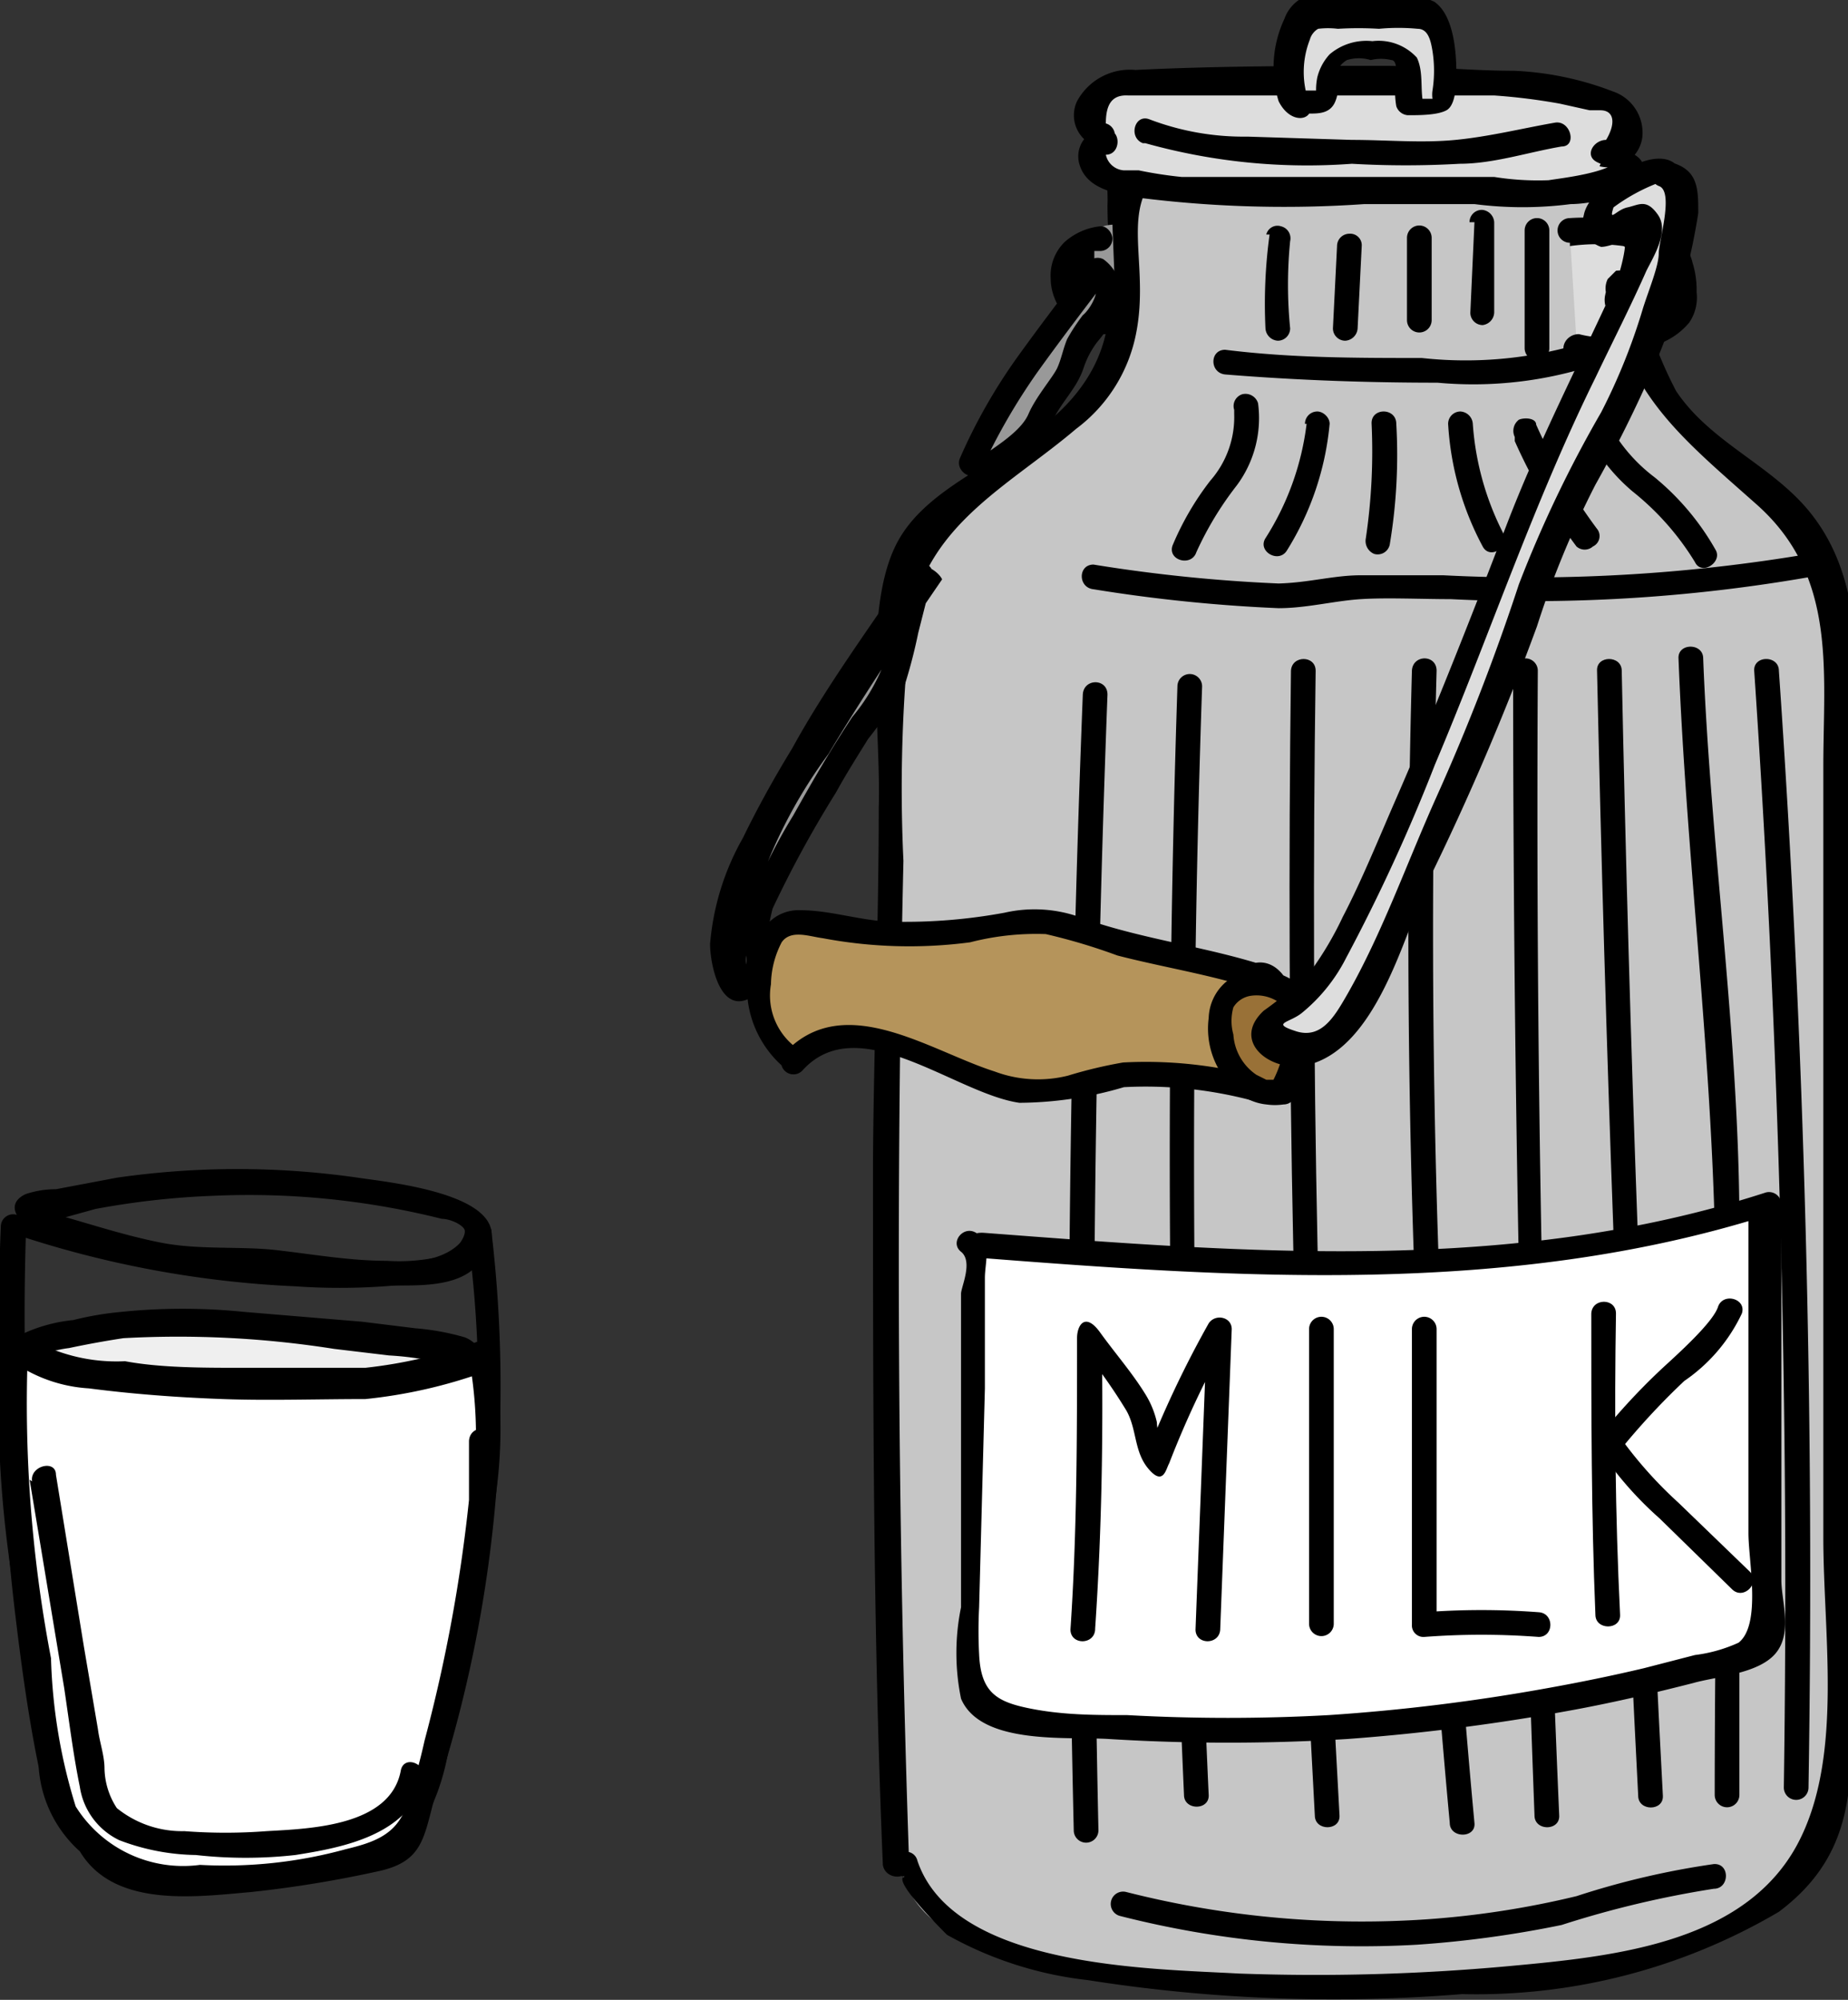 <svg xmlns="http://www.w3.org/2000/svg" viewBox="0 0 22.46 24.3"><rect x="0" y="0" width="22.46" height="24.3" fill="#333333" stroke="none"/><defs><style>.cls-1{fill:#efefef;}.cls-2{fill:#fff;}.cls-3{fill:#c6c6c6;}.cls-4{fill:#ddd;}.cls-5{fill:#999;}.cls-6{fill:#b5945b;}.cls-7{fill:#997137;}</style></defs><g id="Glass"><path d="M2.19,22.23c-.53-.27-.56-1-.65-1.53q-.17-1-.27-2.07a30.46,30.46,0,0,1-.11-3.94L1,14.84a12.53,12.53,0,0,0,3.43.64A7.77,7.77,0,0,0,6,15.43a1,1,0,0,0,.81-.52l-.28,0a14,14,0,0,1-.44,5.78A8.63,8.63,0,0,1,5.74,22c-.19.4-.89.41-1.29.47-.63.09-2,.4-2.39-.31l-.2.2.17.13c.16.11.31-.15.16-.26L2,22.1c-.13-.09-.28.09-.21.21.4.73,1.41.59,2.1.53a14.06,14.06,0,0,0,1.58-.26c.5-.12.52-.39.65-.88a16,16,0,0,0,.69-6.91.15.15,0,0,0-.27,0c-.19.43-.77.4-1.17.42a11.38,11.38,0,0,1-1.43,0,12.46,12.46,0,0,1-2.9-.6.15.15,0,0,0-.19.14A30.15,30.15,0,0,0,1,19.25c.08.69.17,1.39.31,2.07A1.51,1.51,0,0,0,2,22.49C2.21,22.58,2.36,22.32,2.19,22.23Z" transform="translate(-0.84 0.15)"/><path d="M1.45,14.59c-.07,0-.13,0-.18.08l.09,0,.17,0L2,14.54a9.78,9.78,0,0,1,1.43-.16,9.63,9.63,0,0,1,2.78.28c.08,0,.22.05.27.12s-.11.3-.25.33a2.28,2.28,0,0,1-.69.06c-.45,0-.9-.08-1.34-.13s-.94,0-1.4-.09-.9-.24-1.34-.36a.15.15,0,0,0-.08.29,10.9,10.9,0,0,0,1.39.36c.47.08,1,0,1.43.1a10.57,10.57,0,0,0,1.49.13c.33,0,.8,0,1-.31.6-.78-1.11-.94-1.5-1a10.27,10.27,0,0,0-2.93,0l-.74.14a1.15,1.15,0,0,0-.37.06c-.31.15,0,.43.21.49S1.63,14.65,1.45,14.59Z" transform="translate(-0.84 0.15)"/><path class="cls-1" d="M2.8,16.62a3.61,3.61,0,0,1-1.46-.15.32.32,0,0,1-.16-.09.13.13,0,0,1,0-.17s.08-.05.12-.07a8.45,8.45,0,0,1,1-.21A8.68,8.68,0,0,1,4,16c.78.07,1.57.16,2.35.29a.34.34,0,0,1,.22.09.08.08,0,0,1,0,.08c0,.05-.06.07-.1.08a3,3,0,0,1-.85.15c-.8.06-1.61.09-2.42.07a1.77,1.77,0,0,1-.51-.05Z" transform="translate(-0.84 0.15)"/><path d="M2.8,16.47a3.46,3.46,0,0,1-1.28-.11l-.14,0q-.15,0,0-.06a1.46,1.46,0,0,1,.3-.07q.33-.07.66-.12a12.18,12.18,0,0,1,2.56.13l.67.08a3.61,3.61,0,0,1,.67.1s.16,0,0,0l-.34.06-.61,0c-.41,0-.84,0-1.26,0a4.8,4.8,0,0,1-1.31,0v.29l.12,0c.18-.06.1-.35-.08-.29l-.12,0a.15.15,0,0,0,0,.29,4.64,4.64,0,0,0,1.29.06c.49,0,1,0,1.47-.05a2.57,2.57,0,0,0,1.2-.22c.2-.15.09-.38-.11-.46a3,3,0,0,0-.6-.11l-.65-.08L3.8,15.79a7.32,7.32,0,0,0-1.48,0,3.83,3.83,0,0,0-.59.1,1.91,1.91,0,0,0-.62.17c-.29.19,0,.48.19.56a3.46,3.46,0,0,0,1.5.16C3,16.75,3,16.45,2.8,16.47Z" transform="translate(-0.84 0.15)"/><path class="cls-2" d="M6.75,17.38A19.3,19.3,0,0,1,6,21.78a1.25,1.25,0,0,1-.2.42,1.09,1.09,0,0,1-.46.25,6.05,6.05,0,0,1-2.43.22,1.83,1.83,0,0,1-.83-.25,1.49,1.49,0,0,1-.48-.68,4.42,4.42,0,0,1-.17-.82l-.25-1.85A12.23,12.23,0,0,1,1,16.24a1.58,1.58,0,0,0,1,.35c.51.06,1,.1,1.54.12s1.15,0,1.73,0a2.59,2.59,0,0,0,.48,0c.32-.06.62-.21.93-.29a5,5,0,0,1,0,1.85Z" transform="translate(-0.84 0.15)"/><path d="M6.6,17.38A19,19,0,0,1,6,21a7.76,7.76,0,0,1-.22.79c-.12.36-.41.45-.74.53a5.56,5.56,0,0,1-1.77.19,1.54,1.54,0,0,1-1.51-.71A6.65,6.65,0,0,1,1.46,20a16.44,16.44,0,0,1-.28-3.77l-.26.11a1.79,1.79,0,0,0,1,.38c.54.07,1.08.11,1.63.13s1.15,0,1.73,0a6.09,6.09,0,0,0,1.45-.33l-.18-.11a5.26,5.26,0,0,1,0,1.77l.29,0,0-.82c0-.2-.29-.2-.3,0l0,.82c0,.17.27.21.3,0a5.68,5.68,0,0,0,0-1.93.15.15,0,0,0-.19-.1,5.81,5.81,0,0,1-1.37.32c-.5,0-1,0-1.49,0s-1,0-1.43-.08a2.12,2.12,0,0,1-1.26-.34.15.15,0,0,0-.26.1,14,14,0,0,0,.23,3.36c.07.57.13,1.15.23,1.71a1.87,1.87,0,0,0,.53,1.12,1.94,1.94,0,0,0,1.21.41,6.8,6.8,0,0,0,1.56-.07,2.43,2.43,0,0,0,1.23-.43,2.73,2.73,0,0,0,.48-1.28,19.94,19.94,0,0,0,.55-3.68C6.91,17.18,6.61,17.18,6.6,17.38Z" transform="translate(-0.84 0.15)"/><g id="Details"><path d="M1.2,17.83l.42,2.53c.06.4.11.81.19,1.2a.86.86,0,0,0,.48.65,2.7,2.7,0,0,0,.93.18,5.44,5.44,0,0,0,1.21,0C5,22.3,5.82,22.15,6,21.45c0-.19-.26-.27-.29-.08-.13.67-1.1.7-1.63.73a6.55,6.55,0,0,1-1,0,1.26,1.26,0,0,1-.82-.28.91.91,0,0,1-.15-.48c0-.16-.06-.32-.08-.48l-.17-1-.34-2.09c0-.19-.32-.11-.29.08Z" transform="translate(-0.84 0.15)"/></g></g><g id="Container"><g id="Draw"><g id="Base"><path class="cls-3" d="M11.74,22.51q-.27-7.7,0-15.4a1.5,1.5,0,0,1,.1-.56,1.1,1.1,0,0,1,.39-.41L13.69,5a2.37,2.37,0,0,0,.58-.56c.47-.74.09-1.76.24-2.65,1.81-.92,3.92-.44,5.86,0A5,5,0,0,0,21.16,5c.51.59,1.29.87,1.67,1.56a3.55,3.55,0,0,1,.3,1.78l-.05,13.06a2.32,2.32,0,0,1-.11.83,1.63,1.63,0,0,1-.42.58,5.4,5.4,0,0,1-3.22,1.1,18.34,18.34,0,0,1-6.14-.27c-.59-.14-1.27-.44-1.4-1.1Z" transform="translate(-0.84 0.15)"/><path d="M11.89,22.51q-.21-6.1-.07-12.2a18.65,18.65,0,0,1,.1-3c.23-1.11,1.2-1.57,2-2.25a1.9,1.9,0,0,0,.73-1.17c.21-1.09-.47-1.87,1-2.3a6.92,6.92,0,0,1,3.07,0A4.52,4.52,0,0,1,20,1.93c.4.29.28.84.35,1.28.2,1.39.86,1.9,1.84,2.77S23,8,23,9.17l0,3.26,0,6.1c0,1.15.23,2.58-.26,3.62-.61,1.31-2.26,1.47-3.56,1.59a25.78,25.78,0,0,1-3.29.09c-1.07-.06-3.46-.07-3.9-1.37a.14.14,0,0,0-.14-.11h0c-.18,0-.19.32,0,.3-.22,0,.47.68.5.71a4.52,4.52,0,0,0,1.71.55,19.26,19.26,0,0,0,4.55.17,7.24,7.24,0,0,0,3.85-1c1-.75.88-1.68.88-2.85l.05-10.88c0-1.17.2-2.52-.69-3.43-.47-.48-1.11-.75-1.49-1.32a5.23,5.23,0,0,1-.58-2.76.15.15,0,0,0-.11-.15A15.61,15.61,0,0,0,17,1.16c-.61,0-2.2,0-2.62.56-.12.16-.07.44-.08.62,0,.85.22,1.59-.42,2.34s-1.77,1-2.16,1.81-.17,2.27-.2,3.18c0,1.43-.06,2.85-.07,4.28,0,2.85,0,5.71.12,8.56C11.6,22.7,11.9,22.7,11.89,22.51Z" transform="translate(-0.84 0.15)"/></g></g><g id="Details-2" data-name="Details"><path d="M23,6.55a20.4,20.4,0,0,1-4.62.29c-.34,0-.67,0-1,0s-.63.09-1,.1a19.06,19.06,0,0,1-2.25-.23c-.19,0-.19.28,0,.3a19.06,19.06,0,0,0,2.25.23c.34,0,.68-.09,1-.11s.73,0,1.09,0a19.68,19.68,0,0,0,4.54-.3c.19,0,.11-.33-.08-.29Z" transform="translate(-0.84 0.15)"/><path d="M20.31,3.94a4.89,4.89,0,0,1-2.19.26c-.8,0-1.59,0-2.39-.1-.19,0-.19.28,0,.3.86.07,1.72.1,2.58.1a4.75,4.75,0,0,0,2.15-.3c.18-.09,0-.35-.15-.26Z" transform="translate(-0.84 0.15)"/><path d="M21.67,22.5a9.86,9.86,0,0,0-1.67.39,11,11,0,0,1-1.8.28,11.62,11.62,0,0,1-3.67-.33.15.15,0,0,0-.08.29,11.88,11.88,0,0,0,3.61.35,13.06,13.06,0,0,0,1.76-.24,12.12,12.12,0,0,1,1.85-.44c.19,0,.2-.31,0-.3Z" transform="translate(-0.84 0.15)"/><path d="M19.37,2.65V4.08a.15.15,0,0,0,.3,0V2.65a.15.15,0,0,0-.3,0Z" transform="translate(-0.84 0.15)"/><path d="M18.76,2.55l-.05,1.1a.15.15,0,0,0,.15.15A.16.16,0,0,0,19,3.65l0-1.1a.16.16,0,0,0-.15-.15.15.15,0,0,0-.15.15Z" transform="translate(-0.84 0.15)"/><path d="M17.94,2.74v1a.15.15,0,0,0,.3,0v-1a.15.15,0,1,0-.3,0Z" transform="translate(-0.84 0.15)"/><path d="M17.09,2.84l-.05,1a.15.15,0,0,0,.15.15.16.16,0,0,0,.15-.15l.05-1a.14.14,0,0,0-.15-.15.15.15,0,0,0-.15.15Z" transform="translate(-0.84 0.15)"/><path d="M16.27,2.7a6.22,6.22,0,0,0-.05,1.14.16.16,0,0,0,.15.15.15.15,0,0,0,.15-.15,5.38,5.38,0,0,1,0-1.06.15.15,0,0,0-.11-.18.14.14,0,0,0-.18.1Z" transform="translate(-0.84 0.15)"/><path d="M20,4.82a2.26,2.26,0,0,0,.68,1,3.29,3.29,0,0,1,.76.86c.08.17.34,0,.25-.15a3.13,3.13,0,0,0-.74-.88,2,2,0,0,1-.66-.87.15.15,0,0,0-.29.08Z" transform="translate(-0.84 0.15)"/><path d="M19.25,5.21A6.6,6.6,0,0,0,20,6.49a.15.15,0,0,0,.2,0,.14.14,0,0,0,.06-.2,6.6,6.6,0,0,1-.75-1.28c0-.08-.14-.09-.21-.06a.17.17,0,0,0-.05.21Z" transform="translate(-0.84 0.15)"/><path d="M18.44,5a3.59,3.59,0,0,0,.42,1.49c.09.17.34,0,.25-.16A3.44,3.44,0,0,1,18.74,5a.16.16,0,0,0-.15-.15.15.15,0,0,0-.15.15Z" transform="translate(-0.84 0.15)"/><path d="M17.51,5a7.2,7.2,0,0,1-.07,1.39.17.17,0,0,0,.1.19.15.15,0,0,0,.19-.11A6.6,6.6,0,0,0,17.81,5c0-.2-.31-.2-.3,0Z" transform="translate(-0.84 0.15)"/><path d="M16.72,5a3.33,3.33,0,0,1-.5,1.39c-.1.16.16.31.26.15A3.51,3.51,0,0,0,17,5c0-.08-.08-.15-.15-.15a.15.15,0,0,0-.15.15Z" transform="translate(-0.84 0.15)"/><path d="M15.84,4.88a1.17,1.17,0,0,1-.29.81,3.47,3.47,0,0,0-.46.79c-.06.18.23.26.29.08a4,4,0,0,1,.49-.81,1.37,1.37,0,0,0,.26-1,.16.16,0,0,0-.19-.11.15.15,0,0,0-.1.19Z" transform="translate(-0.84 0.15)"/><path d="M19.23,8q0,7,.26,13.91c0,.19.31.19.3,0Q19.49,15,19.53,8a.15.15,0,0,0-.3,0Z" transform="translate(-0.84 0.15)"/><path d="M20.25,8q.15,6.84.5,13.67c0,.19.31.19.3,0q-.36-6.83-.5-13.67c0-.19-.31-.19-.3,0Z" transform="translate(-0.84 0.15)"/><path d="M21.24,7.85c.09,2.31.38,4.59.44,6.9s0,4.61,0,6.91a.15.15,0,0,0,.3,0c0-2.3,0-4.61,0-6.91s-.35-4.59-.44-6.9c0-.19-.31-.19-.3,0Z" transform="translate(-0.84 0.15)"/><path d="M22.16,8q.46,6.78.36,13.57a.15.15,0,0,0,.3,0q.11-6.78-.36-13.57c0-.19-.31-.19-.3,0Z" transform="translate(-0.84 0.15)"/><path d="M18,8a116.66,116.66,0,0,0,.46,14c0,.19.32.19.3,0a116.66,116.66,0,0,1-.46-14c0-.2-.29-.2-.3,0Z" transform="translate(-0.84 0.15)"/><path d="M16.53,8q-.09,7,.29,13.91c0,.19.31.19.3,0Q16.73,15,16.83,8c0-.19-.29-.19-.3,0Z" transform="translate(-0.84 0.15)"/><path d="M15.15,8.19q-.22,6.74.08,13.47c0,.19.31.19.3,0q-.31-6.73-.08-13.47a.15.15,0,1,0-.3,0Z" transform="translate(-0.84 0.15)"/><path d="M14,8.29q-.27,6.9-.11,13.8a.15.15,0,0,0,.3,0q-.15-6.9.11-13.8c0-.2-.29-.2-.3,0Z" transform="translate(-0.84 0.15)"/></g><g id="Handle"><g id="Fixations"><path class="cls-4" d="M19.92,2.69a2.57,2.57,0,0,1,1,.13A.51.51,0,0,1,21.2,3a.76.76,0,0,1,.11.37.54.54,0,0,1,0,.36.57.57,0,0,1-.14.13A1.46,1.46,0,0,1,20,4" transform="translate(-0.84 0.15)"/><path d="M19.92,2.84a2.35,2.35,0,0,1,.65,0L20.9,3a.36.36,0,0,1,.19.13.41.41,0,0,1,.06.24.66.66,0,0,1,0,.28c0,.07-.13.11-.19.15a1.36,1.36,0,0,1-.28.11,1.3,1.3,0,0,1-.65,0c-.19,0-.27.25-.08.29a1.59,1.59,0,0,0,.75,0A1.63,1.63,0,0,0,21.07,4a.86.86,0,0,0,.3-.23.54.54,0,0,0,.09-.37,1.12,1.12,0,0,0-.05-.36.5.5,0,0,0-.22-.31,1.07,1.07,0,0,0-.35-.14,2.85,2.85,0,0,0-.92-.09.15.15,0,0,0-.15.15.15.15,0,0,0,.15.15Z" transform="translate(-0.84 0.15)"/><path class="cls-3" d="M20.68,3.48c-.05,0-.11,0-.12-.08s.05-.12.1-.1a.09.09,0,0,1,.05.14.11.11,0,0,1-.08,0c-.07,0-.15-.06-.12-.13a.1.1,0,0,1,.1,0,.13.13,0,0,1,.13.1.12.12,0,0,1-.09.12.13.13,0,0,1-.13,0,.15.15,0,0,1-.05-.13.14.14,0,0,1,.1-.1.19.19,0,0,1,.23.09c0,.09,0,.22-.1.22" transform="translate(-0.84 0.15)"/><path d="M20.64,3.34h0l0,0h0l0,0s0,0,0,0l0,0v.06s0,0,0,0l0,0a0,0,0,0,1,0,0l0,0h-.07l0,0v0l0,0s0,0,0,0v0s0,0,0,0V3.36s0,0,0,0l0,0v0l0,0v0l0,0h0s0,0,0,0h0l0,0,0,0,0,0,0,0,0,0s0,0,0,0l0,0v0h0v0a0,0,0,0,0,0,0l0,0h0l0,0h0l0,0,0,0,0,0,0,0a0,0,0,0,1,0,0l0,0a0,0,0,0,1,0,0V3.38a0,0,0,0,1,0,0l0,0v0l0,0,0,0,0,0h0l0,0,0,0,0,0,0,0s0,0,0,0l0,0a0,0,0,0,1,0,0v.05a0,0,0,0,0,0,0v0s0,0,0,0l0,0,0,0,0,0,0,0,0,0h.07l0,0,.05,0,0,0,0,0,0,0s0,0,0,0l0,0s0,0,0,0v0s0,0,0,.05v0a.05.05,0,0,1,0,0l0,0,0,0,0,0h0a.16.16,0,0,0-.11.05.15.15,0,0,0,0,.1.21.21,0,0,0,0,.11.21.21,0,0,0,.11,0,.25.25,0,0,0,.19-.09.33.33,0,0,0,.06-.1s0-.06,0-.09,0-.07,0-.1a.36.36,0,0,0,0-.09l-.06-.07a.3.3,0,0,0-.11-.06.45.45,0,0,0-.2,0,.32.32,0,0,0-.09,0l-.1.1a.26.26,0,0,0,0,.23.35.35,0,0,0,.07.12l.09.07a.31.31,0,0,0,.13,0,.2.2,0,0,0,.13,0,.2.2,0,0,0,.09-.09.23.23,0,0,0,0-.14.28.28,0,0,0-.14-.21.33.33,0,0,0-.22,0,.26.26,0,0,0-.11.07.27.27,0,0,0-.07.14.28.28,0,0,0,0,.13l.09.09,0,0,.06,0a.23.23,0,0,0,.14,0,.2.2,0,0,0,.12-.08.19.19,0,0,0,.05-.14v0s0,0,0-.05a.3.3,0,0,0-.07-.1.25.25,0,0,0-.14-.06.24.24,0,0,0-.14,0,.23.23,0,0,0-.08.11.24.24,0,0,0,0,.15.26.26,0,0,0,.17.18.29.29,0,0,0,.13,0,.2.2,0,0,0,.09-.07.16.16,0,0,0,0-.12.15.15,0,0,0-.07-.09.14.14,0,0,0-.11,0Z" transform="translate(-0.84 0.15)"/><path class="cls-5" d="M14.4,3.59a.51.51,0,0,1-.48-.41.48.48,0,0,1,0-.24.48.48,0,0,1,.44-.36" transform="translate(-0.84 0.15)"/><path d="M14.4,3.44h-.1s0,0,0,0l-.07-.05h0l0,0a.38.38,0,0,1-.09-.12v0s0,0,0,0l0-.11V2.9l0,0s0,0,0,0l0,0h0l0,0,.07,0s0,0,0,0l0,0h0s.06,0,0,0a.15.15,0,0,0,.15-.15c0-.07-.07-.16-.15-.15a.77.77,0,0,0-.43.19.57.57,0,0,0-.17.45c0,.32.29.7.66.67a.16.16,0,0,0,.15-.15.15.15,0,0,0-.15-.15Z" transform="translate(-0.84 0.15)"/></g></g><g id="Top"><path class="cls-4" d="M14.27,1.56c-.08,0-.17.07-.17.16a.26.26,0,0,0,.11.23.56.56,0,0,0,.24.1,8.94,8.94,0,0,0,2.25.14l1.17,0c.36,0,.71,0,1.07,0l.41,0A4.19,4.19,0,0,0,20.55,2s.1,0,.11-.09-.06-.14-.13-.15-.15,0-.21,0a.26.26,0,0,0,.28-.1.34.34,0,0,0,0-.31A.51.51,0,0,0,20.25,1,6.31,6.31,0,0,0,18.57.77q-2-.08-3.93,0a1.1,1.1,0,0,0-.36.07.4.4,0,0,0-.23.29c0,.14.07.29.19.29" transform="translate(-0.84 0.15)"/><path d="M14.27,1.41a.34.34,0,0,0-.31.44c.09.3.44.35.7.4a14.11,14.11,0,0,0,2.76.08c.44,0,.89,0,1.34,0a4.57,4.57,0,0,0,1.17,0c.22,0,.78-.09.87-.35s-.24-.3-.4-.38l-.12.27a.42.42,0,0,0,.52-.35.53.53,0,0,0-.36-.56,3.78,3.78,0,0,0-1.2-.25c-.51,0-1-.05-1.52-.06-1,0-2.06,0-3.08.05a.73.73,0,0,0-.71.38.4.4,0,0,0,.27.56.15.15,0,0,0,.08-.29c0-.24.08-.35.27-.34h.09l.39,0,.79,0h1.64c.51,0,1,0,1.54,0a7.28,7.28,0,0,1,.8.1l.36.08.13,0c.17,0,.19.16.07.36-.15,0-.27.19-.11.27s.26.07.27.11l0-.14c-.13.16-.67.22-.86.25A3.37,3.37,0,0,1,19,2c-.5,0-1,0-1.51,0s-1,0-1.53,0c-.25,0-.51,0-.76,0a5.06,5.06,0,0,1-.52-.08l-.18,0a.24.24,0,0,1-.22-.19c.19,0,.19-.32,0-.3Z" transform="translate(-0.84 0.15)"/><path class="cls-4" d="M16.61,1.16a1.24,1.24,0,0,1,.1-1,.31.31,0,0,1,.1-.12.33.33,0,0,1,.13,0,5.34,5.34,0,0,1,1.13,0,.47.47,0,0,1,.2.06.5.5,0,0,1,.18.35,2.08,2.08,0,0,1,0,.61.14.14,0,0,1,0,.11.13.13,0,0,1-.09,0H18C18,1,18.07.78,18,.62a.41.41,0,0,0-.38-.14.67.67,0,0,0-.42.07A.49.49,0,0,0,17,1a.11.11,0,0,1,0,.08h0l-.25.06Z" transform="translate(-0.84 0.15)"/><path d="M16.76,1.12a1.08,1.08,0,0,1,0-.79.22.22,0,0,1,.1-.13,1,1,0,0,1,.24,0,4.18,4.18,0,0,1,.5,0,2.48,2.48,0,0,1,.47,0c.13,0,.16.15.18.27a1.55,1.55,0,0,1,0,.48.34.34,0,0,0,0,.1s0,0,0,0H18l.15.11c-.06-.2,0-.42-.09-.61a.63.63,0,0,0-.54-.2A.69.69,0,0,0,17,.51a.64.64,0,0,0-.15.28.76.76,0,0,0,0,.3l0-.07V1l0-.05-.11,0-.14,0h.08l-.08,0a.15.15,0,0,0-.18.1.16.16,0,0,0,.1.18.31.31,0,0,0,.23,0c.12,0,.26,0,.32-.15s0-.2,0-.3a.29.29,0,0,1,.14-.2.49.49,0,0,1,.29,0,.52.52,0,0,1,.25,0c.07,0,.06.14.06.22a1,1,0,0,0,0,.34.16.16,0,0,0,.14.11c.14,0,.36,0,.47-.06s.12-.3.12-.44,0-.7-.27-.88a1,1,0,0,0-.46-.09h-.52a4.2,4.2,0,0,0-.51,0,.47.47,0,0,0-.33.3,1.39,1.39,0,0,0-.07,1C16.53,1.38,16.82,1.31,16.76,1.12Z" transform="translate(-0.84 0.15)"/><g id="Details-3" data-name="Details"><path d="M14.76,1.59a7.3,7.3,0,0,0,2.51.25,11.45,11.45,0,0,0,1.31,0c.41,0,.83-.14,1.24-.21.19,0,.11-.32-.08-.29-.4.07-.8.17-1.21.21s-.84,0-1.26,0L16,1.51a3.21,3.21,0,0,1-1.19-.21c-.18-.07-.26.22-.08.29Z" transform="translate(-0.84 0.15)"/></g><path class="cls-6" d="M10.48,12.74a.81.81,0,0,1-.41-.6,1.64,1.64,0,0,1,.07-.76.59.59,0,0,1,.12-.22c.12-.14.33-.11.51-.07a5.71,5.71,0,0,0,2.18,0,1.87,1.87,0,0,1,.62-.06,2.91,2.91,0,0,1,.39.12c.76.28,1.59.34,2.35.63a.19.19,0,0,0-.25-.08.43.43,0,0,0-.2.22.93.93,0,0,0,0,.73,3.23,3.23,0,0,1,.22.41,5.2,5.2,0,0,0-1-.14,2.43,2.43,0,0,0-.66,0c-.25,0-.48.15-.73.18a4.16,4.16,0,0,1-1.89-.56,1.77,1.77,0,0,0-.68-.11.91.91,0,0,0-.61.31Z" transform="translate(-0.84 0.15)"/><path d="M10.56,12.61a.79.79,0,0,1-.35-.8,1.14,1.14,0,0,1,.13-.51c.11-.16.34-.07.5-.05a5.66,5.66,0,0,0,1.79.05,3.21,3.21,0,0,1,.92-.1,7.18,7.18,0,0,1,.87.26c.62.16,1.25.25,1.85.47.16.05.24-.15.15-.25-.24-.28-.57-.08-.7.19a1,1,0,0,0-.07.56,2.87,2.87,0,0,0,.28.68l.19-.18a5.26,5.26,0,0,0-1.63-.17,5.43,5.43,0,0,0-.67.16,1.5,1.5,0,0,1-.89-.05c-.79-.25-1.84-1-2.56-.22l.25.14h0c.07-.18-.22-.26-.28-.08h0a.15.15,0,0,0,.25.15c.68-.76,1.86.28,2.64.39a4.54,4.54,0,0,0,1.27-.19,5.05,5.05,0,0,1,1.55.16.15.15,0,0,0,.18-.19c-.07-.17-.19-.32-.25-.49a.74.74,0,0,1,0-.39c0-.07.12-.41.26-.26l.14-.25c-.78-.28-1.62-.36-2.4-.64a1.64,1.64,0,0,0-.93-.06,6.64,6.64,0,0,1-1.33.11c-.39,0-.77-.14-1.15-.14a.51.51,0,0,0-.51.35,1.28,1.28,0,0,0,.37,1.61C10.57,13,10.72,12.7,10.56,12.61Z" transform="translate(-0.84 0.15)"/><path class="cls-7" d="M16.44,13.11a1.56,1.56,0,0,0,.2-.93.47.47,0,0,0,0-.16.44.44,0,0,0-.25-.19.69.69,0,0,0-.35,0,.47.47,0,0,0-.28.22.69.69,0,0,0,0,.35,1.23,1.23,0,0,0,0,.19.74.74,0,0,0,.53.55Z" transform="translate(-0.84 0.15)"/><path d="M16.57,13.19a1.71,1.71,0,0,0,.23-.94.57.57,0,0,0-.17-.43.71.71,0,0,0-.44-.17.63.63,0,0,0-.46.14.6.6,0,0,0-.2.43,1,1,0,0,0,.28.83.64.64,0,0,0,.42.22.74.74,0,0,0,.21,0,.15.15,0,0,0,.15-.15.16.16,0,0,0-.15-.15h-.21l-.12-.06a.64.64,0,0,1-.28-.49.61.61,0,0,1,0-.33.3.3,0,0,1,.21-.14.48.48,0,0,1,.33.07.28.28,0,0,1,.1.23,1.45,1.45,0,0,1-.19.79C16.21,13.2,16.47,13.36,16.57,13.19Z" transform="translate(-0.84 0.15)"/><path class="cls-4" d="M21.07,2c.12,0,.21.12.24.25a1,1,0,0,1,0,.38,12.14,12.14,0,0,1-.58,1.86c-.31.72-.76,1.37-1.05,2.11-.13.34-.23.69-.35,1s-.31.77-.47,1.15l-1.3,2.89a2.58,2.58,0,0,1-.42.74.79.79,0,0,1-.72.28.25.25,0,0,1-.22-.21c0-.15.15-.23.27-.3a2.56,2.56,0,0,0,.89-1.22c.63-1.35,1.21-2.73,1.74-4.13.18-.46.35-.93.55-1.38.38-.89.85-1.73,1.23-2.61a.29.29,0,0,0,0-.27c-.07-.09-.21,0-.29.05s-.2.18-.3.12a.2.2,0,0,1-.06-.22.46.46,0,0,1,.13-.2,1.33,1.33,0,0,1,.7-.35Z" transform="translate(-0.84 0.15)"/><path d="M21,2.11c.19.06,0,.67,0,.82s-.12.44-.19.66a7.33,7.33,0,0,1-.51,1.27,14.78,14.78,0,0,0-1,2.09,26.22,26.22,0,0,1-1,2.58c-.36.8-.66,1.66-1.09,2.41-.15.26-.31.54-.62.44s-.08-.1.07-.22a2.07,2.07,0,0,0,.54-.67,21.74,21.74,0,0,0,1.08-2.35c.66-1.56,1.2-3.18,1.95-4.7.21-.44.43-.87.62-1.3.09-.18.28-.48.14-.68s-.23-.12-.37-.09-.23.19-.17,0A2.28,2.28,0,0,1,21,2.07a.15.15,0,0,0,.21-.22c-.29-.27-1.06.28-1.12.61a.32.32,0,0,0,.21.39c.09,0,.24-.07.28-.06s-.05.4-.12.54c-.46,1-.93,1.91-1.31,2.9s-.86,2.22-1.34,3.32c-.21.48-.42,1-.65,1.44a4,4,0,0,1-.39.66,4.39,4.39,0,0,1-.57.48c-.4.37.07.74.49.67.87-.17,1.21-1.57,1.51-2.25a32.22,32.22,0,0,0,1.32-3.09,11.3,11.3,0,0,1,.71-1.72,15.84,15.84,0,0,0,.71-1.43,7.69,7.69,0,0,0,.54-1.87c0-.3,0-.53-.34-.62S20.85,2.05,21,2.11Z" transform="translate(-0.84 0.15)"/><path class="cls-5" d="M12.64,5.49c.07-.17.15-.35.24-.52a9.77,9.77,0,0,1,.68-1l.62-.83c.15.08.15.33.07.49s-.23.29-.3.45-.07.24-.12.35-.24.32-.33.5a2.26,2.26,0,0,1-.11.22.86.86,0,0,1-.14.13l-.43.32" transform="translate(-0.84 0.15)"/><path d="M12.76,5.57a7.48,7.48,0,0,1,.69-1.2c.28-.39.57-.77.86-1.15l-.21,0c.16.1,0,.38-.1.46a2.4,2.4,0,0,0-.19.29c-.05.12-.07.24-.12.35s-.26.35-.35.56-.39.39-.6.54,0,.38.15.26.58-.35.71-.65.32-.44.41-.71A1.08,1.08,0,0,1,14.18,4a1.52,1.52,0,0,0,.22-.34A.51.51,0,0,0,14.25,3a.15.15,0,0,0-.2.06c-.29.38-.58.76-.86,1.15a6.75,6.75,0,0,0-.68,1.2c-.08.17.18.32.25.15Z" transform="translate(-0.84 0.15)"/><path class="cls-5" d="M12,6.87a26.41,26.41,0,0,0-2.11,3.46,2.06,2.06,0,0,0-.23,1.33c0,.1.1.21.2.19a.13.13,0,0,0,.07,0c.15-.16.05-.44.07-.67a1.21,1.21,0,0,1,.12-.38,17.34,17.34,0,0,1,1.54-2.64Z" transform="translate(-0.84 0.15)"/><path d="M11.87,6.79c-.48.71-1,1.42-1.4,2.15-.22.36-.42.72-.6,1.09a3.13,3.13,0,0,0-.4,1.29c0,.24.12.87.5.65a.49.49,0,0,0,.19-.33,2.36,2.36,0,0,1,.07-.75A13.55,13.55,0,0,1,11,9.48c.12-.22.26-.44.39-.65a4.9,4.9,0,0,0,.45-.67A6.29,6.29,0,0,0,12,7.54l.16-.63a.15.15,0,1,0-.28-.08l-.3,1.09a2.31,2.31,0,0,1-.38.64c-.26.39-.49.79-.72,1.2a6.42,6.42,0,0,0-.57,1.18,1.52,1.52,0,0,0,0,.52.41.41,0,0,1,0,.11c0,.22,0,.1,0,0s0-.34,0-.45a6,6,0,0,1,1-2.11c.43-.72.9-1.42,1.38-2.12C12.24,6.78,12,6.63,11.87,6.79Z" transform="translate(-0.84 0.15)"/></g><g id="Label"><path class="cls-2" d="M12.7,15c3.19.25,6.47.49,9.54-.5l.05,5.14a.36.36,0,0,1,0,.21.35.35,0,0,1-.2.13,22.93,22.93,0,0,1-8.83.8c-.22,0-.49-.09-.57-.32a.86.86,0,0,1,0-.28L12.75,15Z" transform="translate(-0.84 0.15)"/><path d="M12.7,15.13c3.2.25,6.47.47,9.58-.5l-.19-.15,0,2.67v1.33c0,.34.16,1.11-.12,1.33a1.81,1.81,0,0,1-.53.15l-.62.16c-.38.09-.77.17-1.16.24a23.74,23.74,0,0,1-2.67.33,22.23,22.23,0,0,1-2.45,0c-.39,0-.78,0-1.18-.08s-.6-.19-.62-.66a5.47,5.47,0,0,1,0-.57l.07-2.66,0-1.34c0-.19.08-.39-.08-.53s-.36.09-.21.21,0,.43,0,.51l0,.77,0,1.52,0,1.52a2.76,2.76,0,0,0,0,1.11c.24.57,1.31.46,1.79.49a23.55,23.55,0,0,0,2.91,0A25.36,25.36,0,0,0,20,20.62c.48-.09.95-.2,1.42-.32.28-.08.79-.11,1-.36s.07-.64.07-.89V17.53l0-3.05a.15.15,0,0,0-.19-.14c-3.08,1-6.33.73-9.5.49C12.51,14.81,12.51,15.11,12.7,15.13Z" transform="translate(-0.84 0.15)"/><path d="M14.15,19.64c.08-1.18.1-2.36.08-3.54l-.28.08a6.63,6.63,0,0,1,.58.81c.13.23.09.5.27.71s.21,0,.25-.07a11.69,11.69,0,0,1,.74-1.56L15.51,16l-.14,3.65c0,.19.29.19.3,0L15.81,16c0-.15-.2-.19-.28-.07a12.74,12.74,0,0,0-.77,1.63l.25-.06a.8.8,0,0,1-.11-.37,1.11,1.11,0,0,0-.14-.34c-.16-.26-.37-.5-.55-.75s-.28-.09-.28.07c0,1.18,0,2.36-.08,3.54,0,.19.29.19.3,0Z" transform="translate(-0.84 0.15)"/><path d="M16.75,16v3.58a.15.15,0,0,0,.3,0V16a.15.15,0,0,0-.3,0Z" transform="translate(-0.84 0.15)"/><path d="M18,16,18,19.59a.14.14,0,0,0,.15.15,9.19,9.19,0,0,1,1.39,0c.19,0,.19-.29,0-.3a9.19,9.19,0,0,0-1.39,0l.15.15L18.3,16a.15.15,0,0,0-.3,0Z" transform="translate(-0.84 0.15)"/><path d="M20.53,19.47c-.06-1.22-.07-2.44-.05-3.66,0-.19-.29-.19-.3,0,0,1.22,0,2.44.05,3.66,0,.19.31.19.3,0Z" transform="translate(-0.84 0.15)"/><path d="M20.49,17.52a8.65,8.65,0,0,1,.82-.89,2.05,2.05,0,0,0,.7-.82c.06-.18-.23-.26-.29-.08s-.43.52-.66.73a7.76,7.76,0,0,0-.78.84.17.17,0,0,0,0,.22.15.15,0,0,0,.21,0Z" transform="translate(-0.84 0.15)"/><path d="M20.27,17.45a4.31,4.31,0,0,0,.74.85l.88.86c.14.14.35-.08.22-.21l-.87-.84a5.08,5.08,0,0,1-.72-.81c-.1-.16-.36,0-.25.15Z" transform="translate(-0.84 0.15)"/></g></g></svg>